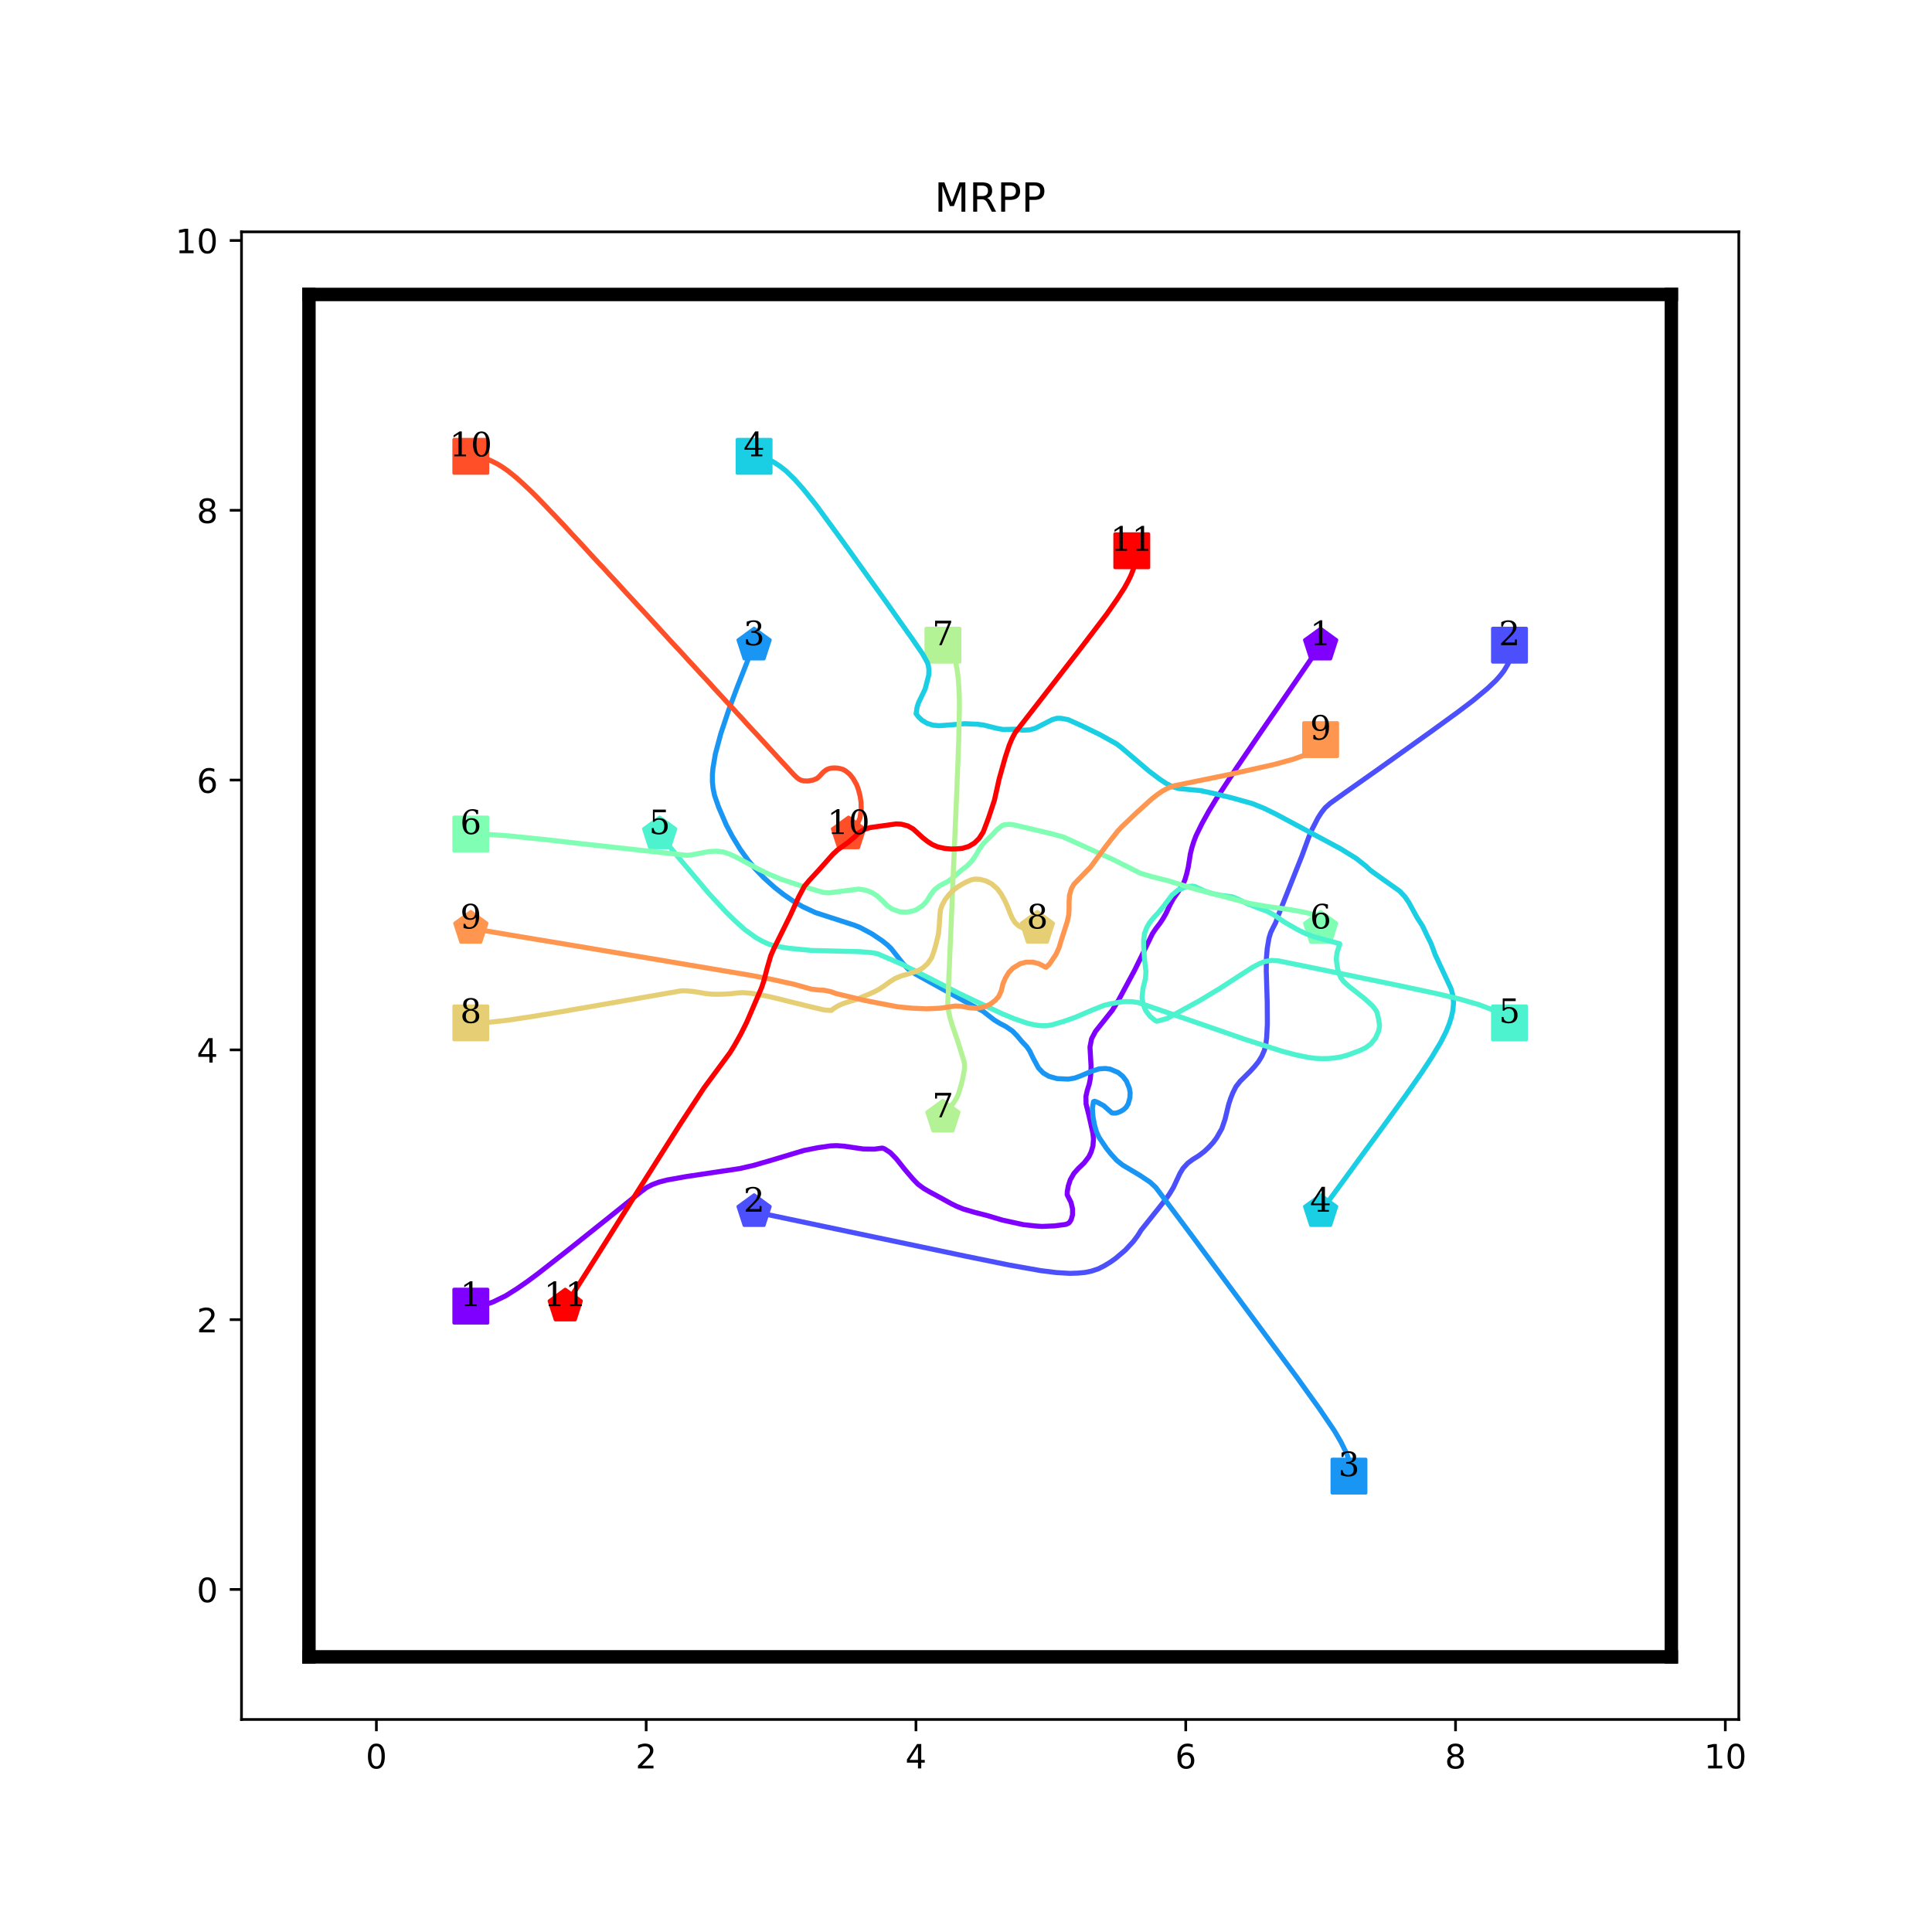 <?xml version="1.0" encoding="utf-8" standalone="no"?>
<!DOCTYPE svg PUBLIC "-//W3C//DTD SVG 1.1//EN"
  "http://www.w3.org/Graphics/SVG/1.1/DTD/svg11.dtd">
<!-- Created with matplotlib (http://matplotlib.org/) -->
<svg height="576pt" version="1.1" viewBox="0 0 576 576" width="576pt" xmlns="http://www.w3.org/2000/svg" xmlns:xlink="http://www.w3.org/1999/xlink">
 <defs>
  <style type="text/css">
*{stroke-linecap:butt;stroke-linejoin:round;}
  </style>
 </defs>
 <g id="figure_1">
  <g id="patch_1">
   <path d="M 0 576 
L 576 576 
L 576 0 
L 0 0 
z
" style="fill:#ffffff;"/>
  </g>
  <g id="axes_1">
   <g id="patch_2">
    <path d="M 72 512.64 
L 518.4 512.64 
L 518.4 69.12 
L 72 69.12 
z
" style="fill:#ffffff;"/>
   </g>
   <g id="matplotlib.axis_1">
    <g id="xtick_1">
     <g id="line2d_1">
      <defs>
       <path d="M 0 0 
L 0 3.5 
" id="m562be02ada" style="stroke:#000000;stroke-width:0.8;"/>
      </defs>
      <g>
       <use style="stroke:#000000;stroke-width:0.8;" x="112.216" xlink:href="#m562be02ada" y="512.64"/>
      </g>
     </g>
     <g id="text_1">
      <!-- 0 -->
      <defs>
       <path d="M 31.781 66.406 
Q 24.172 66.406 20.328 58.906 
Q 16.5 51.422 16.5 36.375 
Q 16.5 21.391 20.328 13.891 
Q 24.172 6.391 31.781 6.391 
Q 39.453 6.391 43.281 13.891 
Q 47.125 21.391 47.125 36.375 
Q 47.125 51.422 43.281 58.906 
Q 39.453 66.406 31.781 66.406 
z
M 31.781 74.219 
Q 44.047 74.219 50.516 64.516 
Q 56.984 54.828 56.984 36.375 
Q 56.984 17.969 50.516 8.266 
Q 44.047 -1.422 31.781 -1.422 
Q 19.531 -1.422 13.062 8.266 
Q 6.594 17.969 6.594 36.375 
Q 6.594 54.828 13.062 64.516 
Q 19.531 74.219 31.781 74.219 
z
" id="DejaVuSans-30"/>
      </defs>
      <g transform="translate(109.035 527.238)scale(0.1 -0.1)">
       <use xlink:href="#DejaVuSans-30"/>
      </g>
     </g>
    </g>
    <g id="xtick_2">
     <g id="line2d_2">
      <g>
       <use style="stroke:#000000;stroke-width:0.8;" x="192.649" xlink:href="#m562be02ada" y="512.64"/>
      </g>
     </g>
     <g id="text_2">
      <!-- 2 -->
      <defs>
       <path d="M 19.188 8.297 
L 53.609 8.297 
L 53.609 0 
L 7.328 0 
L 7.328 8.297 
Q 12.938 14.109 22.625 23.891 
Q 32.328 33.688 34.812 36.531 
Q 39.547 41.844 41.422 45.531 
Q 43.312 49.219 43.312 52.781 
Q 43.312 58.594 39.234 62.25 
Q 35.156 65.922 28.609 65.922 
Q 23.969 65.922 18.812 64.312 
Q 13.672 62.703 7.812 59.422 
L 7.812 69.391 
Q 13.766 71.781 18.938 73 
Q 24.125 74.219 28.422 74.219 
Q 39.75 74.219 46.484 68.547 
Q 53.219 62.891 53.219 53.422 
Q 53.219 48.922 51.531 44.891 
Q 49.859 40.875 45.406 35.406 
Q 44.188 33.984 37.641 27.219 
Q 31.109 20.453 19.188 8.297 
z
" id="DejaVuSans-32"/>
      </defs>
      <g transform="translate(189.467 527.238)scale(0.1 -0.1)">
       <use xlink:href="#DejaVuSans-32"/>
      </g>
     </g>
    </g>
    <g id="xtick_3">
     <g id="line2d_3">
      <g>
       <use style="stroke:#000000;stroke-width:0.8;" x="273.081" xlink:href="#m562be02ada" y="512.64"/>
      </g>
     </g>
     <g id="text_3">
      <!-- 4 -->
      <defs>
       <path d="M 37.797 64.312 
L 12.891 25.391 
L 37.797 25.391 
z
M 35.203 72.906 
L 47.609 72.906 
L 47.609 25.391 
L 58.016 25.391 
L 58.016 17.188 
L 47.609 17.188 
L 47.609 0 
L 37.797 0 
L 37.797 17.188 
L 4.891 17.188 
L 4.891 26.703 
z
" id="DejaVuSans-34"/>
      </defs>
      <g transform="translate(269.9 527.238)scale(0.1 -0.1)">
       <use xlink:href="#DejaVuSans-34"/>
      </g>
     </g>
    </g>
    <g id="xtick_4">
     <g id="line2d_4">
      <g>
       <use style="stroke:#000000;stroke-width:0.8;" x="353.514" xlink:href="#m562be02ada" y="512.64"/>
      </g>
     </g>
     <g id="text_4">
      <!-- 6 -->
      <defs>
       <path d="M 33.016 40.375 
Q 26.375 40.375 22.484 35.828 
Q 18.609 31.297 18.609 23.391 
Q 18.609 15.531 22.484 10.953 
Q 26.375 6.391 33.016 6.391 
Q 39.656 6.391 43.531 10.953 
Q 47.406 15.531 47.406 23.391 
Q 47.406 31.297 43.531 35.828 
Q 39.656 40.375 33.016 40.375 
z
M 52.594 71.297 
L 52.594 62.312 
Q 48.875 64.062 45.094 64.984 
Q 41.312 65.922 37.594 65.922 
Q 27.828 65.922 22.672 59.328 
Q 17.531 52.734 16.797 39.406 
Q 19.672 43.656 24.016 45.922 
Q 28.375 48.188 33.594 48.188 
Q 44.578 48.188 50.953 41.516 
Q 57.328 34.859 57.328 23.391 
Q 57.328 12.156 50.688 5.359 
Q 44.047 -1.422 33.016 -1.422 
Q 20.359 -1.422 13.672 8.266 
Q 6.984 17.969 6.984 36.375 
Q 6.984 53.656 15.188 63.938 
Q 23.391 74.219 37.203 74.219 
Q 40.922 74.219 44.703 73.484 
Q 48.484 72.75 52.594 71.297 
z
" id="DejaVuSans-36"/>
      </defs>
      <g transform="translate(350.332 527.238)scale(0.1 -0.1)">
       <use xlink:href="#DejaVuSans-36"/>
      </g>
     </g>
    </g>
    <g id="xtick_5">
     <g id="line2d_5">
      <g>
       <use style="stroke:#000000;stroke-width:0.8;" x="433.946" xlink:href="#m562be02ada" y="512.64"/>
      </g>
     </g>
     <g id="text_5">
      <!-- 8 -->
      <defs>
       <path d="M 31.781 34.625 
Q 24.75 34.625 20.719 30.859 
Q 16.703 27.094 16.703 20.516 
Q 16.703 13.922 20.719 10.156 
Q 24.75 6.391 31.781 6.391 
Q 38.812 6.391 42.859 10.172 
Q 46.922 13.969 46.922 20.516 
Q 46.922 27.094 42.891 30.859 
Q 38.875 34.625 31.781 34.625 
z
M 21.922 38.812 
Q 15.578 40.375 12.031 44.719 
Q 8.5 49.078 8.5 55.328 
Q 8.5 64.062 14.719 69.141 
Q 20.953 74.219 31.781 74.219 
Q 42.672 74.219 48.875 69.141 
Q 55.078 64.062 55.078 55.328 
Q 55.078 49.078 51.531 44.719 
Q 48 40.375 41.703 38.812 
Q 48.828 37.156 52.797 32.312 
Q 56.781 27.484 56.781 20.516 
Q 56.781 9.906 50.312 4.234 
Q 43.844 -1.422 31.781 -1.422 
Q 19.734 -1.422 13.25 4.234 
Q 6.781 9.906 6.781 20.516 
Q 6.781 27.484 10.781 32.312 
Q 14.797 37.156 21.922 38.812 
z
M 18.312 54.391 
Q 18.312 48.734 21.844 45.562 
Q 25.391 42.391 31.781 42.391 
Q 38.141 42.391 41.719 45.562 
Q 45.312 48.734 45.312 54.391 
Q 45.312 60.062 41.719 63.234 
Q 38.141 66.406 31.781 66.406 
Q 25.391 66.406 21.844 63.234 
Q 18.312 60.062 18.312 54.391 
z
" id="DejaVuSans-38"/>
      </defs>
      <g transform="translate(430.765 527.238)scale(0.1 -0.1)">
       <use xlink:href="#DejaVuSans-38"/>
      </g>
     </g>
    </g>
    <g id="xtick_6">
     <g id="line2d_6">
      <g>
       <use style="stroke:#000000;stroke-width:0.8;" x="514.378" xlink:href="#m562be02ada" y="512.64"/>
      </g>
     </g>
     <g id="text_6">
      <!-- 10 -->
      <defs>
       <path d="M 12.406 8.297 
L 28.516 8.297 
L 28.516 63.922 
L 10.984 60.406 
L 10.984 69.391 
L 28.422 72.906 
L 38.281 72.906 
L 38.281 8.297 
L 54.391 8.297 
L 54.391 0 
L 12.406 0 
z
" id="DejaVuSans-31"/>
      </defs>
      <g transform="translate(508.016 527.238)scale(0.1 -0.1)">
       <use xlink:href="#DejaVuSans-31"/>
       <use x="63.623" xlink:href="#DejaVuSans-30"/>
      </g>
     </g>
    </g>
   </g>
   <g id="matplotlib.axis_2">
    <g id="ytick_1">
     <g id="line2d_7">
      <defs>
       <path d="M 0 0 
L -3.5 0 
" id="m39eb5d2b5a" style="stroke:#000000;stroke-width:0.8;"/>
      </defs>
      <g>
       <use style="stroke:#000000;stroke-width:0.8;" x="72" xlink:href="#m39eb5d2b5a" y="473.864"/>
      </g>
     </g>
     <g id="text_7">
      <!-- 0 -->
      <g transform="translate(58.638 477.663)scale(0.1 -0.1)">
       <use xlink:href="#DejaVuSans-30"/>
      </g>
     </g>
    </g>
    <g id="ytick_2">
     <g id="line2d_8">
      <g>
       <use style="stroke:#000000;stroke-width:0.8;" x="72" xlink:href="#m39eb5d2b5a" y="393.431"/>
      </g>
     </g>
     <g id="text_8">
      <!-- 2 -->
      <g transform="translate(58.638 397.231)scale(0.1 -0.1)">
       <use xlink:href="#DejaVuSans-32"/>
      </g>
     </g>
    </g>
    <g id="ytick_3">
     <g id="line2d_9">
      <g>
       <use style="stroke:#000000;stroke-width:0.8;" x="72" xlink:href="#m39eb5d2b5a" y="312.999"/>
      </g>
     </g>
     <g id="text_9">
      <!-- 4 -->
      <g transform="translate(58.638 316.798)scale(0.1 -0.1)">
       <use xlink:href="#DejaVuSans-34"/>
      </g>
     </g>
    </g>
    <g id="ytick_4">
     <g id="line2d_10">
      <g>
       <use style="stroke:#000000;stroke-width:0.8;" x="72" xlink:href="#m39eb5d2b5a" y="232.566"/>
      </g>
     </g>
     <g id="text_10">
      <!-- 6 -->
      <g transform="translate(58.638 236.366)scale(0.1 -0.1)">
       <use xlink:href="#DejaVuSans-36"/>
      </g>
     </g>
    </g>
    <g id="ytick_5">
     <g id="line2d_11">
      <g>
       <use style="stroke:#000000;stroke-width:0.8;" x="72" xlink:href="#m39eb5d2b5a" y="152.134"/>
      </g>
     </g>
     <g id="text_11">
      <!-- 8 -->
      <g transform="translate(58.638 155.933)scale(0.1 -0.1)">
       <use xlink:href="#DejaVuSans-38"/>
      </g>
     </g>
    </g>
    <g id="ytick_6">
     <g id="line2d_12">
      <g>
       <use style="stroke:#000000;stroke-width:0.8;" x="72" xlink:href="#m39eb5d2b5a" y="71.702"/>
      </g>
     </g>
     <g id="text_12">
      <!-- 10 -->
      <g transform="translate(52.275 75.501)scale(0.1 -0.1)">
       <use xlink:href="#DejaVuSans-31"/>
       <use x="63.623" xlink:href="#DejaVuSans-30"/>
      </g>
     </g>
    </g>
   </g>
   <g id="line2d_13">
    <path clip-path="url(#p8d47fb885b)" d="M 140.368 389.41 
" style="fill:none;stroke:#1f77b4;stroke-linecap:square;stroke-width:1.5;"/>
    <defs>
     <path d="M -5 5 
L 5 5 
L 5 -5 
L -5 -5 
z
" id="m21de9a5af7" style="stroke:#8000ff;stroke-linejoin:miter;"/>
    </defs>
    <g clip-path="url(#p8d47fb885b)">
     <use style="fill:#8000ff;stroke:#8000ff;stroke-linejoin:miter;" x="140.368" xlink:href="#m21de9a5af7" y="389.41"/>
    </g>
   </g>
   <g id="line2d_14">
    <path clip-path="url(#p8d47fb885b)" d="M 393.73 192.35 
" style="fill:none;stroke:#ff7f0e;stroke-linecap:square;stroke-width:1.5;"/>
    <defs>
     <path d="M 0 -5 
L -4.755 -1.545 
L -2.939 4.045 
L 2.939 4.045 
L 4.755 -1.545 
z
" id="m23140a03b6" style="stroke:#8000ff;stroke-linejoin:miter;"/>
    </defs>
    <g clip-path="url(#p8d47fb885b)">
     <use style="fill:#8000ff;stroke:#8000ff;stroke-linejoin:miter;" x="393.73" xlink:href="#m23140a03b6" y="192.35"/>
    </g>
   </g>
   <g id="line2d_15">
    <path clip-path="url(#p8d47fb885b)" d="M 450.032 192.35 
" style="fill:none;stroke:#2ca02c;stroke-linecap:square;stroke-width:1.5;"/>
    <defs>
     <path d="M -5 5 
L 5 5 
L 5 -5 
L -5 -5 
z
" id="m478df242dd" style="stroke:#4c4ffc;stroke-linejoin:miter;"/>
    </defs>
    <g clip-path="url(#p8d47fb885b)">
     <use style="fill:#4c4ffc;stroke:#4c4ffc;stroke-linejoin:miter;" x="450.032" xlink:href="#m478df242dd" y="192.35"/>
    </g>
   </g>
   <g id="line2d_16">
    <path clip-path="url(#p8d47fb885b)" d="M 224.822 361.258 
" style="fill:none;stroke:#d62728;stroke-linecap:square;stroke-width:1.5;"/>
    <defs>
     <path d="M 0 -5 
L -4.755 -1.545 
L -2.939 4.045 
L 2.939 4.045 
L 4.755 -1.545 
z
" id="mf52fa4a773" style="stroke:#4c4ffc;stroke-linejoin:miter;"/>
    </defs>
    <g clip-path="url(#p8d47fb885b)">
     <use style="fill:#4c4ffc;stroke:#4c4ffc;stroke-linejoin:miter;" x="224.822" xlink:href="#mf52fa4a773" y="361.258"/>
    </g>
   </g>
   <g id="line2d_17">
    <path clip-path="url(#p8d47fb885b)" d="M 402.175 440.082 
" style="fill:none;stroke:#9467bd;stroke-linecap:square;stroke-width:1.5;"/>
    <defs>
     <path d="M -5 5 
L 5 5 
L 5 -5 
L -5 -5 
z
" id="mf7a38f863c" style="stroke:#1996f3;stroke-linejoin:miter;"/>
    </defs>
    <g clip-path="url(#p8d47fb885b)">
     <use style="fill:#1996f3;stroke:#1996f3;stroke-linejoin:miter;" x="402.175" xlink:href="#mf7a38f863c" y="440.082"/>
    </g>
   </g>
   <g id="line2d_18">
    <path clip-path="url(#p8d47fb885b)" d="M 224.822 192.35 
" style="fill:none;stroke:#8c564b;stroke-linecap:square;stroke-width:1.5;"/>
    <defs>
     <path d="M 0 -5 
L -4.755 -1.545 
L -2.939 4.045 
L 2.939 4.045 
L 4.755 -1.545 
z
" id="m53b810c152" style="stroke:#1996f3;stroke-linejoin:miter;"/>
    </defs>
    <g clip-path="url(#p8d47fb885b)">
     <use style="fill:#1996f3;stroke:#1996f3;stroke-linejoin:miter;" x="224.822" xlink:href="#m53b810c152" y="192.35"/>
    </g>
   </g>
   <g id="line2d_19">
    <path clip-path="url(#p8d47fb885b)" d="M 224.822 136.048 
" style="fill:none;stroke:#e377c2;stroke-linecap:square;stroke-width:1.5;"/>
    <defs>
     <path d="M -5 5 
L 5 5 
L 5 -5 
L -5 -5 
z
" id="m91b8ab9396" style="stroke:#1acee3;stroke-linejoin:miter;"/>
    </defs>
    <g clip-path="url(#p8d47fb885b)">
     <use style="fill:#1acee3;stroke:#1acee3;stroke-linejoin:miter;" x="224.822" xlink:href="#m91b8ab9396" y="136.048"/>
    </g>
   </g>
   <g id="line2d_20">
    <path clip-path="url(#p8d47fb885b)" d="M 393.73 361.258 
" style="fill:none;stroke:#7f7f7f;stroke-linecap:square;stroke-width:1.5;"/>
    <defs>
     <path d="M 0 -5 
L -4.755 -1.545 
L -2.939 4.045 
L 2.939 4.045 
L 4.755 -1.545 
z
" id="mdc1304d38c" style="stroke:#1acee3;stroke-linejoin:miter;"/>
    </defs>
    <g clip-path="url(#p8d47fb885b)">
     <use style="fill:#1acee3;stroke:#1acee3;stroke-linejoin:miter;" x="393.73" xlink:href="#mdc1304d38c" y="361.258"/>
    </g>
   </g>
   <g id="line2d_21">
    <path clip-path="url(#p8d47fb885b)" d="M 450.032 304.956 
" style="fill:none;stroke:#bcbd22;stroke-linecap:square;stroke-width:1.5;"/>
    <defs>
     <path d="M -5 5 
L 5 5 
L 5 -5 
L -5 -5 
z
" id="m6d320a02c6" style="stroke:#4df3ce;stroke-linejoin:miter;"/>
    </defs>
    <g clip-path="url(#p8d47fb885b)">
     <use style="fill:#4df3ce;stroke:#4df3ce;stroke-linejoin:miter;" x="450.032" xlink:href="#m6d320a02c6" y="304.956"/>
    </g>
   </g>
   <g id="line2d_22">
    <path clip-path="url(#p8d47fb885b)" d="M 196.67 248.653 
" style="fill:none;stroke:#17becf;stroke-linecap:square;stroke-width:1.5;"/>
    <defs>
     <path d="M 0 -5 
L -4.755 -1.545 
L -2.939 4.045 
L 2.939 4.045 
L 4.755 -1.545 
z
" id="md9ac22051c" style="stroke:#4df3ce;stroke-linejoin:miter;"/>
    </defs>
    <g clip-path="url(#p8d47fb885b)">
     <use style="fill:#4df3ce;stroke:#4df3ce;stroke-linejoin:miter;" x="196.67" xlink:href="#md9ac22051c" y="248.653"/>
    </g>
   </g>
   <g id="line2d_23">
    <path clip-path="url(#p8d47fb885b)" d="M 140.368 248.653 
" style="fill:none;stroke:#1f77b4;stroke-linecap:square;stroke-width:1.5;"/>
    <defs>
     <path d="M -5 5 
L 5 5 
L 5 -5 
L -5 -5 
z
" id="m26289ee083" style="stroke:#80ffb4;stroke-linejoin:miter;"/>
    </defs>
    <g clip-path="url(#p8d47fb885b)">
     <use style="fill:#80ffb4;stroke:#80ffb4;stroke-linejoin:miter;" x="140.368" xlink:href="#m26289ee083" y="248.653"/>
    </g>
   </g>
   <g id="line2d_24">
    <path clip-path="url(#p8d47fb885b)" d="M 393.73 276.804 
" style="fill:none;stroke:#ff7f0e;stroke-linecap:square;stroke-width:1.5;"/>
    <defs>
     <path d="M 0 -5 
L -4.755 -1.545 
L -2.939 4.045 
L 2.939 4.045 
L 4.755 -1.545 
z
" id="m0b7585a882" style="stroke:#80ffb4;stroke-linejoin:miter;"/>
    </defs>
    <g clip-path="url(#p8d47fb885b)">
     <use style="fill:#80ffb4;stroke:#80ffb4;stroke-linejoin:miter;" x="393.73" xlink:href="#m0b7585a882" y="276.804"/>
    </g>
   </g>
   <g id="line2d_25">
    <path clip-path="url(#p8d47fb885b)" d="M 281.124 192.35 
" style="fill:none;stroke:#2ca02c;stroke-linecap:square;stroke-width:1.5;"/>
    <defs>
     <path d="M -5 5 
L 5 5 
L 5 -5 
L -5 -5 
z
" id="m4f655a3e41" style="stroke:#b3f396;stroke-linejoin:miter;"/>
    </defs>
    <g clip-path="url(#p8d47fb885b)">
     <use style="fill:#b3f396;stroke:#b3f396;stroke-linejoin:miter;" x="281.124" xlink:href="#m4f655a3e41" y="192.35"/>
    </g>
   </g>
   <g id="line2d_26">
    <path clip-path="url(#p8d47fb885b)" d="M 281.124 333.107 
" style="fill:none;stroke:#d62728;stroke-linecap:square;stroke-width:1.5;"/>
    <defs>
     <path d="M 0 -5 
L -4.755 -1.545 
L -2.939 4.045 
L 2.939 4.045 
L 4.755 -1.545 
z
" id="m2327ac8969" style="stroke:#b3f396;stroke-linejoin:miter;"/>
    </defs>
    <g clip-path="url(#p8d47fb885b)">
     <use style="fill:#b3f396;stroke:#b3f396;stroke-linejoin:miter;" x="281.124" xlink:href="#m2327ac8969" y="333.107"/>
    </g>
   </g>
   <g id="line2d_27">
    <path clip-path="url(#p8d47fb885b)" d="M 140.368 304.956 
" style="fill:none;stroke:#9467bd;stroke-linecap:square;stroke-width:1.5;"/>
    <defs>
     <path d="M -5 5 
L 5 5 
L 5 -5 
L -5 -5 
z
" id="ma79010f3f5" style="stroke:#e6ce74;stroke-linejoin:miter;"/>
    </defs>
    <g clip-path="url(#p8d47fb885b)">
     <use style="fill:#e6ce74;stroke:#e6ce74;stroke-linejoin:miter;" x="140.368" xlink:href="#ma79010f3f5" y="304.956"/>
    </g>
   </g>
   <g id="line2d_28">
    <path clip-path="url(#p8d47fb885b)" d="M 309.276 276.804 
" style="fill:none;stroke:#8c564b;stroke-linecap:square;stroke-width:1.5;"/>
    <defs>
     <path d="M 0 -5 
L -4.755 -1.545 
L -2.939 4.045 
L 2.939 4.045 
L 4.755 -1.545 
z
" id="m581b58c54b" style="stroke:#e6ce74;stroke-linejoin:miter;"/>
    </defs>
    <g clip-path="url(#p8d47fb885b)">
     <use style="fill:#e6ce74;stroke:#e6ce74;stroke-linejoin:miter;" x="309.276" xlink:href="#m581b58c54b" y="276.804"/>
    </g>
   </g>
   <g id="line2d_29">
    <path clip-path="url(#p8d47fb885b)" d="M 393.73 220.502 
" style="fill:none;stroke:#e377c2;stroke-linecap:square;stroke-width:1.5;"/>
    <defs>
     <path d="M -5 5 
L 5 5 
L 5 -5 
L -5 -5 
z
" id="m2df2949a5a" style="stroke:#ff964f;stroke-linejoin:miter;"/>
    </defs>
    <g clip-path="url(#p8d47fb885b)">
     <use style="fill:#ff964f;stroke:#ff964f;stroke-linejoin:miter;" x="393.73" xlink:href="#m2df2949a5a" y="220.502"/>
    </g>
   </g>
   <g id="line2d_30">
    <path clip-path="url(#p8d47fb885b)" d="M 140.368 276.804 
" style="fill:none;stroke:#7f7f7f;stroke-linecap:square;stroke-width:1.5;"/>
    <defs>
     <path d="M 0 -5 
L -4.755 -1.545 
L -2.939 4.045 
L 2.939 4.045 
L 4.755 -1.545 
z
" id="me7713ad0db" style="stroke:#ff964f;stroke-linejoin:miter;"/>
    </defs>
    <g clip-path="url(#p8d47fb885b)">
     <use style="fill:#ff964f;stroke:#ff964f;stroke-linejoin:miter;" x="140.368" xlink:href="#me7713ad0db" y="276.804"/>
    </g>
   </g>
   <g id="line2d_31">
    <path clip-path="url(#p8d47fb885b)" d="M 140.368 136.048 
" style="fill:none;stroke:#bcbd22;stroke-linecap:square;stroke-width:1.5;"/>
    <defs>
     <path d="M -5 5 
L 5 5 
L 5 -5 
L -5 -5 
z
" id="m713f2b8885" style="stroke:#ff4f28;stroke-linejoin:miter;"/>
    </defs>
    <g clip-path="url(#p8d47fb885b)">
     <use style="fill:#ff4f28;stroke:#ff4f28;stroke-linejoin:miter;" x="140.368" xlink:href="#m713f2b8885" y="136.048"/>
    </g>
   </g>
   <g id="line2d_32">
    <path clip-path="url(#p8d47fb885b)" d="M 252.973 248.653 
" style="fill:none;stroke:#17becf;stroke-linecap:square;stroke-width:1.5;"/>
    <defs>
     <path d="M 0 -5 
L -4.755 -1.545 
L -2.939 4.045 
L 2.939 4.045 
L 4.755 -1.545 
z
" id="m10d244f1ad" style="stroke:#ff4f28;stroke-linejoin:miter;"/>
    </defs>
    <g clip-path="url(#p8d47fb885b)">
     <use style="fill:#ff4f28;stroke:#ff4f28;stroke-linejoin:miter;" x="252.973" xlink:href="#m10d244f1ad" y="248.653"/>
    </g>
   </g>
   <g id="line2d_33">
    <path clip-path="url(#p8d47fb885b)" d="M 337.427 164.199 
" style="fill:none;stroke:#1f77b4;stroke-linecap:square;stroke-width:1.5;"/>
    <defs>
     <path d="M -5 5 
L 5 5 
L 5 -5 
L -5 -5 
z
" id="m8df177c449" style="stroke:#ff0000;stroke-linejoin:miter;"/>
    </defs>
    <g clip-path="url(#p8d47fb885b)">
     <use style="fill:#ff0000;stroke:#ff0000;stroke-linejoin:miter;" x="337.427" xlink:href="#m8df177c449" y="164.199"/>
    </g>
   </g>
   <g id="line2d_34">
    <path clip-path="url(#p8d47fb885b)" d="M 168.519 389.41 
" style="fill:none;stroke:#ff7f0e;stroke-linecap:square;stroke-width:1.5;"/>
    <defs>
     <path d="M 0 -5 
L -4.755 -1.545 
L -2.939 4.045 
L 2.939 4.045 
L 4.755 -1.545 
z
" id="mcf2817d251" style="stroke:#ff0000;stroke-linejoin:miter;"/>
    </defs>
    <g clip-path="url(#p8d47fb885b)">
     <use style="fill:#ff0000;stroke:#ff0000;stroke-linejoin:miter;" x="168.519" xlink:href="#mcf2817d251" y="389.41"/>
    </g>
   </g>
   <g id="line2d_35"/>
   <g id="line2d_36">
    <path clip-path="url(#p8d47fb885b)" d="M 92.108 493.972 
L 92.108 87.788 
" style="fill:none;stroke:#000000;stroke-linecap:square;stroke-width:4;"/>
   </g>
   <g id="line2d_37">
    <path clip-path="url(#p8d47fb885b)" d="M 92.108 87.788 
L 498.292 87.788 
" style="fill:none;stroke:#000000;stroke-linecap:square;stroke-width:4;"/>
   </g>
   <g id="line2d_38">
    <path clip-path="url(#p8d47fb885b)" d="M 498.292 87.788 
L 498.292 493.972 
" style="fill:none;stroke:#000000;stroke-linecap:square;stroke-width:4;"/>
   </g>
   <g id="line2d_39">
    <path clip-path="url(#p8d47fb885b)" d="M 498.292 493.972 
L 92.108 493.972 
" style="fill:none;stroke:#000000;stroke-linecap:square;stroke-width:4;"/>
   </g>
   <g id="line2d_40">
    <path clip-path="url(#p8d47fb885b)" d="M 140.368 389.41 
L 141.293 389.41 
L 143.223 389.249 
L 145.274 388.766 
L 147.003 388.163 
L 150.784 386.313 
L 154.162 384.182 
L 157.017 382.211 
L 160.234 379.838 
L 169.122 372.881 
L 181.469 363.028 
L 191.08 355.306 
L 192.769 354.06 
L 194.458 353.175 
L 196.509 352.411 
L 198.842 351.808 
L 204.673 350.762 
L 220.559 348.389 
L 224.741 347.424 
L 229.889 345.936 
L 239.661 343 
L 243.884 342.156 
L 247.544 341.633 
L 249.434 341.552 
L 251.606 341.713 
L 257.437 342.558 
L 260.694 342.598 
L 263.067 342.276 
L 263.711 342.518 
L 265.44 343.644 
L 267.21 345.453 
L 269.864 348.791 
L 272.277 351.606 
L 273.684 353.054 
L 275.373 354.301 
L 276.942 355.226 
L 280.521 357.156 
L 283.578 358.845 
L 285.226 359.65 
L 287.197 360.454 
L 290.495 361.419 
L 294.275 362.384 
L 298.86 363.752 
L 305.133 365.119 
L 308.833 365.521 
L 310.683 365.642 
L 314.383 365.481 
L 317.761 365.039 
L 318.606 364.677 
L 318.968 364.275 
L 319.37 363.591 
L 319.772 362.143 
L 319.772 360.414 
L 319.29 358.443 
L 318.163 356.191 
L 318.204 355.186 
L 318.485 353.617 
L 319.088 351.727 
L 320.174 349.837 
L 321.461 348.389 
L 323.19 346.74 
L 324.638 344.85 
L 325.322 343.402 
L 325.845 341.673 
L 326.006 339.622 
L 325.845 337.893 
L 324.678 332.665 
L 323.794 329.126 
L 323.754 326.874 
L 324.156 325.064 
L 324.719 323.294 
L 325.04 321.726 
L 325.242 319.916 
L 325.282 317.785 
L 324.96 312.154 
L 325.443 309.701 
L 326.609 307.489 
L 331.636 301.175 
L 333.446 298.24 
L 338.272 289.271 
L 341.811 282.032 
L 343.58 278.373 
L 344.666 276.764 
L 345.792 275.316 
L 346.677 273.989 
L 347.602 272.381 
L 348.929 269.565 
L 349.854 267.876 
L 352.589 263.935 
L 353.272 262.286 
L 353.795 260.517 
L 354.278 258.426 
L 354.881 254.645 
L 355.323 252.795 
L 355.886 250.986 
L 356.57 249.176 
L 358.339 245.556 
L 360.431 241.776 
L 362.522 238.317 
L 368.675 228.907 
L 375.15 219.376 
L 391.397 195.728 
L 391.397 195.728 
" style="fill:none;stroke:#8000ff;stroke-linecap:square;stroke-width:1.5;"/>
   </g>
   <g id="line2d_41">
    <path clip-path="url(#p8d47fb885b)" d="M 450.032 192.35 
L 450.274 192.431 
L 450.595 193.315 
L 450.676 194.24 
L 450.435 195.769 
L 449.63 197.9 
L 448.384 199.991 
L 447.258 201.439 
L 446.011 202.847 
L 443.477 205.26 
L 439.134 208.879 
L 434.63 212.298 
L 426.828 217.968 
L 410.902 229.349 
L 401.25 236.146 
L 396.585 239.484 
L 395.057 240.851 
L 393.931 242.299 
L 392.925 243.867 
L 391.116 247.366 
L 390.271 249.377 
L 388.18 255.088 
L 381.343 272.3 
L 380.338 275.035 
L 379.413 276.845 
L 378.85 278.011 
L 378.327 279.7 
L 377.804 282.797 
L 377.563 285.732 
L 377.523 289.472 
L 377.804 298.803 
L 377.844 305.277 
L 377.643 309.299 
L 377.362 311.591 
L 376.96 313.12 
L 376.195 314.889 
L 375.19 316.538 
L 373.984 318.026 
L 372.697 319.434 
L 369.761 322.329 
L 368.474 323.978 
L 367.549 325.828 
L 366.865 327.557 
L 366.302 329.286 
L 365.216 333.75 
L 364.291 336.445 
L 362.723 339.22 
L 361.718 340.587 
L 360.431 341.995 
L 359.063 343.282 
L 357.495 344.488 
L 355.565 345.695 
L 354.117 346.781 
L 352.709 348.309 
L 351.784 349.837 
L 349.854 353.979 
L 348.728 355.869 
L 347.642 357.438 
L 340.202 366.768 
L 339.197 368.377 
L 337.91 370.106 
L 335.497 372.72 
L 332.601 375.173 
L 331.073 376.259 
L 329.223 377.385 
L 327.494 378.27 
L 325.443 378.954 
L 323.552 379.356 
L 321.381 379.557 
L 318.928 379.637 
L 314.906 379.396 
L 310.362 378.833 
L 300.83 377.144 
L 287.961 374.53 
L 274.569 371.715 
L 266.687 370.066 
L 228.401 362.022 
L 228.401 362.022 
" style="fill:none;stroke:#4c4ffc;stroke-linecap:square;stroke-width:1.5;"/>
   </g>
   <g id="line2d_42">
    <path clip-path="url(#p8d47fb885b)" d="M 402.175 440.082 
L 401.974 440.122 
L 401.934 440.203 
L 402.376 439.358 
L 402.577 438.353 
L 402.497 436.986 
L 402.054 435.015 
L 401.451 433.286 
L 399.722 429.787 
L 397.832 426.57 
L 393.328 419.934 
L 386.451 410.362 
L 379.734 401.314 
L 355.002 367.934 
L 344.586 354.019 
L 342.856 352.411 
L 339.76 350.36 
L 334.692 347.344 
L 332.963 345.976 
L 331.314 344.166 
L 329.947 342.477 
L 327.654 339.099 
L 326.85 337.29 
L 326.287 335.279 
L 325.845 332.826 
L 325.684 330.372 
L 326.006 328.442 
L 326.327 328.321 
L 327.132 328.603 
L 329.062 329.648 
L 331.475 331.78 
L 331.917 331.86 
L 332.601 331.86 
L 333.245 331.699 
L 334.049 331.378 
L 334.934 330.855 
L 335.698 330.171 
L 336.341 329.126 
L 336.864 327.276 
L 336.944 325.828 
L 336.703 324.42 
L 335.818 322.289 
L 334.733 320.881 
L 333.365 319.755 
L 330.992 318.75 
L 329.504 318.549 
L 327.695 318.669 
L 325.402 319.393 
L 322.185 320.761 
L 320.416 321.404 
L 318.485 321.726 
L 315.107 321.565 
L 312.694 320.881 
L 311.005 319.876 
L 309.597 318.388 
L 307.989 315.412 
L 306.983 313.321 
L 306.099 312.034 
L 304.611 310.465 
L 303.203 308.776 
L 301.876 307.409 
L 299.946 306.082 
L 298.096 305.117 
L 296.447 304.111 
L 293.028 301.457 
L 289.53 299.607 
L 271.714 289.714 
L 270.427 288.588 
L 269.14 287.18 
L 265.681 282.797 
L 264.515 281.67 
L 262.947 280.424 
L 259.89 278.373 
L 256.351 276.483 
L 254.622 275.799 
L 243.16 272.099 
L 239.34 270.33 
L 236.605 268.721 
L 233.709 266.75 
L 230.934 264.579 
L 227.757 261.723 
L 225.304 259.19 
L 223.052 256.495 
L 220.679 253.197 
L 218.307 249.296 
L 216.537 245.958 
L 214.205 240.529 
L 213.038 237.151 
L 212.596 235.02 
L 212.395 233.089 
L 212.395 230.918 
L 212.556 229.027 
L 213.28 224.765 
L 214.888 218.772 
L 217.261 211.654 
L 219.795 204.858 
L 223.133 196.372 
L 223.133 196.372 
" style="fill:none;stroke:#1996f3;stroke-linecap:square;stroke-width:1.5;"/>
   </g>
   <g id="line2d_43">
    <path clip-path="url(#p8d47fb885b)" d="M 224.822 136.048 
L 225.224 136.048 
L 226.39 136.168 
L 227.597 136.45 
L 229.366 137.093 
L 230.733 137.817 
L 232.583 139.024 
L 234.272 140.351 
L 236.806 142.804 
L 239.501 145.82 
L 243.361 150.646 
L 251.284 161.464 
L 264.716 180.205 
L 268.255 185.232 
L 271.834 190.259 
L 275.011 194.884 
L 276.459 197.458 
L 276.741 198.302 
L 276.942 199.549 
L 276.902 201.238 
L 275.816 205.421 
L 273.805 209.603 
L 273.403 210.93 
L 273.121 212.82 
L 273.121 212.74 
L 273.765 213.665 
L 274.851 214.71 
L 276.379 215.635 
L 278.108 216.198 
L 280.079 216.359 
L 283.779 216.078 
L 287.559 215.756 
L 291.339 215.917 
L 293.229 216.158 
L 297.09 217.123 
L 299.061 217.485 
L 302.72 217.405 
L 304.892 217.686 
L 306.943 217.606 
L 308.672 217.123 
L 313.699 214.55 
L 315.107 214.147 
L 316.314 214.147 
L 318.445 214.55 
L 322.386 216.319 
L 327.936 219.014 
L 332.842 221.748 
L 334.371 222.915 
L 342.534 229.872 
L 345.671 232.245 
L 347.682 233.572 
L 349.492 234.537 
L 351.462 235.1 
L 357.897 235.703 
L 361.838 236.548 
L 367.589 237.955 
L 373.34 239.564 
L 376.839 240.972 
L 380.458 242.741 
L 399.601 252.996 
L 404.347 255.932 
L 407.202 258.184 
L 408.57 259.471 
L 411.827 261.804 
L 417.337 265.705 
L 418.865 267.354 
L 419.991 269.002 
L 422.525 273.627 
L 424.093 276.04 
L 425.661 279.338 
L 426.546 281.067 
L 427.35 283.158 
L 427.873 284.606 
L 430.206 289.633 
L 432.579 294.701 
L 432.941 295.907 
L 433.222 297.355 
L 433.343 299.124 
L 433.142 301.296 
L 432.739 303.146 
L 432.096 305.197 
L 431.171 307.489 
L 429.482 310.827 
L 426.828 315.251 
L 423.731 319.956 
L 419.106 326.552 
L 412.993 334.997 
L 406.317 344.086 
L 401.733 350.36 
L 395.861 358.363 
L 395.861 358.363 
" style="fill:none;stroke:#1acee3;stroke-linecap:square;stroke-width:1.5;"/>
   </g>
   <g id="line2d_44">
    <path clip-path="url(#p8d47fb885b)" d="M 450.032 304.956 
L 449.831 305.036 
L 449.711 305.197 
L 449.67 305.318 
L 449.63 305.036 
L 449.349 304.232 
L 448.746 303.427 
L 447.74 302.583 
L 444.563 300.894 
L 440.823 299.486 
L 434.951 297.797 
L 428.678 296.309 
L 416.613 293.735 
L 396.143 289.513 
L 386.692 287.582 
L 381.102 286.456 
L 379.131 286.336 
L 377.08 286.657 
L 375.391 287.341 
L 373.501 288.346 
L 368.796 291.363 
L 363.849 294.58 
L 357.656 298.32 
L 347.964 303.629 
L 345.712 304.272 
L 344.867 304.473 
L 344.425 304.272 
L 342.856 302.985 
L 341.529 301.216 
L 340.805 299.366 
L 340.483 297.475 
L 340.765 294.701 
L 341.489 291.765 
L 341.65 289.674 
L 341.248 286.255 
L 340.966 282.234 
L 340.966 280.424 
L 341.207 278.333 
L 341.891 276.523 
L 342.736 275.075 
L 343.982 273.547 
L 345.229 272.22 
L 346.757 270.37 
L 349.452 266.831 
L 351.181 265.383 
L 353.755 264.337 
L 355.484 264.176 
L 356.248 264.297 
L 357.696 264.981 
L 359.184 265.664 
L 361.396 266.388 
L 364.131 266.951 
L 367.348 267.354 
L 368.796 267.917 
L 372.214 269.565 
L 376.155 271.094 
L 377.965 271.777 
L 379.895 272.823 
L 382.952 274.914 
L 386.652 277.046 
L 389.226 278.333 
L 391.638 279.217 
L 395.338 280.263 
L 399.4 281.349 
L 399.44 281.51 
L 399.038 282.676 
L 398.596 284.043 
L 398.395 286.054 
L 398.676 288.186 
L 398.998 289.714 
L 399.682 291.363 
L 400.566 292.609 
L 402.014 293.936 
L 406.679 297.596 
L 409.213 299.888 
L 410.098 301.055 
L 410.46 301.618 
L 410.982 303.669 
L 411.264 305.559 
L 411.224 306.243 
L 411.023 307.369 
L 410.098 309.46 
L 408.73 311.189 
L 407.162 312.355 
L 405.433 313.2 
L 401.853 314.527 
L 400.003 315.05 
L 398.154 315.372 
L 396.263 315.573 
L 394.092 315.613 
L 392.202 315.533 
L 390.03 315.251 
L 386.33 314.487 
L 382.188 313.401 
L 371.168 309.862 
L 353.433 303.709 
L 339.277 298.883 
L 337.548 298.642 
L 335.738 298.602 
L 334.129 298.722 
L 331.033 299.285 
L 329.183 299.728 
L 325.724 301.095 
L 320.657 303.267 
L 317.158 304.513 
L 313.579 305.559 
L 312.091 305.8 
L 310.362 305.8 
L 308.471 305.559 
L 306.34 305.076 
L 302.479 303.749 
L 299.021 302.342 
L 286.393 296.39 
L 277.786 291.966 
L 268.698 287.381 
L 261.579 284.325 
L 259.77 284.003 
L 256.351 283.722 
L 241.833 283.36 
L 234.916 282.676 
L 230.894 281.992 
L 229.044 281.429 
L 227.315 280.625 
L 225.425 279.579 
L 222.127 277.206 
L 219.111 274.512 
L 216.416 271.858 
L 211.309 266.348 
L 202.662 256.093 
L 198.922 251.508 
L 198.922 251.508 
" style="fill:none;stroke:#4df3ce;stroke-linecap:square;stroke-width:1.5;"/>
   </g>
   <g id="line2d_45">
    <path clip-path="url(#p8d47fb885b)" d="M 140.368 248.653 
L 144.63 248.733 
L 150.542 249.095 
L 162.527 250.302 
L 172.661 251.468 
L 204.834 255.007 
L 206.081 254.886 
L 211.349 253.881 
L 213.682 253.76 
L 215.652 254.002 
L 217.462 254.605 
L 219.473 255.53 
L 226.189 259.149 
L 229.567 260.758 
L 232.744 262.085 
L 238.334 263.935 
L 245.453 266.067 
L 247.262 266.187 
L 256.029 265.061 
L 258.241 265.423 
L 260.051 266.147 
L 261.459 267.072 
L 263.067 268.52 
L 264.515 270.008 
L 265.963 271.013 
L 268.336 271.858 
L 270.387 271.938 
L 271.955 271.657 
L 273.202 271.214 
L 275.092 269.968 
L 276.298 268.64 
L 277.384 266.871 
L 278.55 265.302 
L 280.079 264.096 
L 282.612 262.769 
L 283.819 261.884 
L 286.634 259.431 
L 288.283 258.184 
L 289.731 256.696 
L 290.937 255.007 
L 292.023 253.077 
L 293.189 251.468 
L 296.004 248.693 
L 297.05 247.527 
L 298.739 246.16 
L 299.342 245.918 
L 300.991 245.757 
L 302.238 245.918 
L 305.375 246.642 
L 313.217 248.492 
L 317.037 249.538 
L 319.611 250.704 
L 326.166 253.68 
L 331.837 256.254 
L 340.041 260.356 
L 343.258 261.321 
L 348.205 262.568 
L 356.329 265.061 
L 372.656 269.364 
L 378.327 270.33 
L 383.314 271.013 
L 386.41 271.496 
L 389.789 272.179 
L 392.322 272.863 
L 392.322 272.863 
" style="fill:none;stroke:#80ffb4;stroke-linecap:square;stroke-width:1.5;"/>
   </g>
   <g id="line2d_46">
    <path clip-path="url(#p8d47fb885b)" d="M 281.124 192.35 
L 281.285 192.35 
L 281.768 192.511 
L 282.331 192.793 
L 283.014 193.356 
L 283.618 194.12 
L 284.301 195.527 
L 284.945 197.578 
L 285.347 199.67 
L 285.629 201.801 
L 285.789 203.691 
L 285.91 205.541 
L 285.99 207.431 
L 286.031 209.603 
L 286.031 211.453 
L 285.99 213.343 
L 285.95 215.233 
L 285.91 217.083 
L 285.87 218.973 
L 285.83 220.864 
L 285.749 222.714 
L 285.669 224.885 
L 285.629 226.494 
L 285.548 228.344 
L 285.468 230.515 
L 285.387 232.124 
L 285.347 233.733 
L 285.267 235.583 
L 285.186 237.473 
L 285.106 239.363 
L 285.025 241.494 
L 284.945 243.103 
L 284.864 244.953 
L 284.784 246.562 
L 284.704 248.733 
L 284.623 250.583 
L 284.543 252.755 
L 284.462 254.605 
L 284.382 256.495 
L 284.261 258.908 
L 284.181 261.04 
L 284.1 262.93 
L 284.02 264.78 
L 283.939 266.67 
L 283.859 268.801 
L 283.779 270.933 
L 283.658 273.346 
L 283.578 275.517 
L 283.497 277.126 
L 283.417 279.258 
L 283.336 281.148 
L 283.256 282.756 
L 283.175 284.606 
L 283.095 286.496 
L 283.014 288.628 
L 282.894 291.041 
L 282.813 293.454 
L 282.733 295.585 
L 282.612 297.757 
L 282.572 299.124 
L 282.612 300.09 
L 282.894 301.939 
L 283.256 303.468 
L 283.859 305.519 
L 284.462 307.288 
L 285.066 309.058 
L 285.669 310.827 
L 286.151 312.396 
L 286.714 314.165 
L 287.157 315.653 
L 287.398 316.377 
L 287.478 316.86 
L 287.559 317.423 
L 287.599 317.986 
L 287.519 318.83 
L 287.237 320.399 
L 286.996 321.686 
L 286.634 323.133 
L 286.111 324.943 
L 285.709 326.23 
L 285.307 327.155 
L 284.704 328.201 
L 284.141 329.005 
L 283.497 329.809 
" style="fill:none;stroke:#b3f396;stroke-linecap:square;stroke-width:1.5;"/>
   </g>
   <g id="line2d_47">
    <path clip-path="url(#p8d47fb885b)" d="M 140.368 304.956 
L 141.132 304.956 
L 142.982 304.915 
L 144.832 304.835 
L 146.44 304.714 
L 148.29 304.513 
L 150.422 304.272 
L 151.99 304.071 
L 153.88 303.789 
L 155.971 303.468 
L 157.58 303.226 
L 159.43 302.945 
L 161.521 302.583 
L 163.411 302.301 
L 164.98 302.02 
L 166.589 301.738 
L 168.398 301.457 
L 170.811 301.014 
L 172.902 300.653 
L 175.034 300.291 
L 177.125 299.929 
L 178.975 299.607 
L 180.825 299.285 
L 182.675 298.963 
L 184.525 298.642 
L 186.093 298.36 
L 188.225 297.998 
L 190.075 297.677 
L 191.643 297.395 
L 193.252 297.114 
L 195.343 296.752 
L 197.193 296.43 
L 199.043 296.108 
L 201.174 295.746 
L 202.703 295.465 
L 203.628 295.384 
L 204.754 295.424 
L 206.563 295.585 
L 208.413 295.867 
L 210.183 296.189 
L 212.033 296.39 
L 213.883 296.43 
L 215.733 296.39 
L 217.864 296.269 
L 219.553 296.068 
L 220.639 295.987 
L 221.604 295.947 
L 222.73 296.028 
L 223.977 296.148 
L 225.706 296.43 
L 227.556 296.752 
L 229.406 297.154 
L 231.498 297.636 
L 233.307 298.079 
L 234.876 298.481 
L 236.967 299.004 
L 238.535 299.366 
L 240.064 299.768 
L 241.914 300.21 
L 243.965 300.693 
L 245.332 301.014 
L 246.016 301.135 
L 246.739 301.175 
L 247.222 301.216 
L 247.222 301.216 
L 247.624 301.216 
L 247.946 301.175 
L 247.866 301.216 
L 247.825 301.216 
L 247.785 301.256 
L 247.866 301.175 
L 248.71 300.572 
L 249.635 300.009 
L 250.681 299.486 
L 251.807 299.044 
L 253.094 298.642 
L 253.938 298.4 
L 254.541 298.24 
L 255.265 297.998 
L 256.029 297.677 
L 257.196 297.154 
L 259.206 296.349 
L 260.855 295.585 
L 262.263 294.821 
L 263.55 293.977 
L 265.36 292.65 
L 266.928 291.684 
L 268.698 290.96 
L 270.507 290.438 
L 272.277 289.875 
L 273.845 289.312 
L 275.213 288.507 
L 276.54 287.301 
L 277.706 285.612 
L 278.349 283.923 
L 278.872 282.193 
L 279.274 280.585 
L 279.596 279.258 
L 279.797 278.413 
L 279.878 277.488 
L 279.998 276.362 
L 280.079 275.035 
L 280.159 273.788 
L 280.24 272.742 
L 280.36 271.415 
L 280.803 270.048 
L 281.768 268.198 
L 282.974 266.67 
L 284.181 265.463 
L 285.387 264.498 
L 286.634 263.734 
L 288.042 262.97 
L 289.53 262.326 
L 290.615 262.085 
L 292.184 262.166 
L 293.994 262.648 
L 295.683 263.533 
L 297.331 264.981 
L 298.498 266.549 
L 299.664 268.681 
L 300.428 270.41 
L 301.112 272.179 
L 301.836 273.828 
L 302.6 275.035 
L 303.645 276 
L 305.656 277.086 
" style="fill:none;stroke:#e6ce74;stroke-linecap:square;stroke-width:1.5;"/>
   </g>
   <g id="line2d_48">
    <path clip-path="url(#p8d47fb885b)" d="M 393.73 220.502 
L 393.931 220.582 
L 394.092 220.864 
L 394.011 221.346 
L 393.77 221.99 
L 393.247 222.754 
L 392.322 223.518 
L 390.512 224.483 
L 389.024 225.126 
L 385.485 226.373 
L 379.775 227.942 
L 366.423 230.918 
L 350.095 234.256 
L 348.406 234.859 
L 346.596 235.824 
L 345.068 236.87 
L 343.419 238.157 
L 338.835 242.299 
L 334.371 246.562 
L 333.245 247.768 
L 329.786 252.192 
L 325.161 258.466 
L 320.174 263.613 
L 319.41 264.981 
L 318.847 266.911 
L 318.726 269.002 
L 318.726 271.214 
L 318.606 272.863 
L 318.204 274.713 
L 316.233 280.866 
L 315.75 282.515 
L 314.826 284.526 
L 312.976 287.301 
L 311.89 288.387 
L 311.568 288.306 
L 311.568 288.306 
L 311.126 288.025 
L 309.678 287.301 
L 307.949 286.858 
L 305.898 286.858 
L 304.168 287.301 
L 301.997 288.628 
L 300.75 289.915 
L 299.704 291.684 
L 299.021 293.293 
L 298.498 295.465 
L 297.734 297.114 
L 296.728 298.24 
L 295.2 299.406 
L 293.39 300.21 
L 291.219 300.612 
L 288.725 300.411 
L 286.634 300.009 
L 284.824 299.929 
L 280.36 300.572 
L 276.298 300.773 
L 271.955 300.572 
L 267.692 300.17 
L 262.424 299.165 
L 257.718 298.24 
L 249.313 296.229 
L 247.624 295.626 
L 245.654 295.223 
L 244.005 295.143 
L 241.914 294.902 
L 236.766 293.454 
L 229.446 291.845 
L 223.937 290.8 
L 166.307 281.107 
L 159.671 280.022 
L 144.349 277.448 
L 144.349 277.448 
" style="fill:none;stroke:#ff964f;stroke-linecap:square;stroke-width:1.5;"/>
   </g>
   <g id="line2d_49">
    <path clip-path="url(#p8d47fb885b)" d="M 140.368 136.048 
L 141.011 136.048 
L 142.74 136.208 
L 144.791 136.731 
L 146.4 137.375 
L 148.33 138.34 
L 149.698 139.184 
L 151.266 140.27 
L 152.754 141.437 
L 154.202 142.643 
L 155.811 144.091 
L 157.178 145.378 
L 158.746 146.866 
L 160.074 148.193 
L 161.562 149.721 
L 162.688 150.887 
L 163.974 152.255 
L 165.462 153.783 
L 166.749 155.15 
L 168.237 156.719 
L 169.484 158.086 
L 170.771 159.494 
L 172.259 161.062 
L 173.707 162.63 
L 174.954 163.998 
L 176.24 165.405 
L 177.688 166.974 
L 178.774 168.14 
L 179.9 169.306 
L 181.348 170.915 
L 182.434 172.081 
L 183.721 173.449 
L 185.329 175.218 
L 186.415 176.425 
L 187.501 177.591 
L 189.15 179.36 
L 190.236 180.567 
L 191.523 181.934 
L 192.97 183.503 
L 194.257 184.91 
L 195.705 186.479 
L 196.952 187.846 
L 198.4 189.414 
L 200.048 191.224 
L 201.134 192.39 
L 202.421 193.758 
L 203.869 195.326 
L 205.317 196.935 
L 206.604 198.302 
L 207.85 199.67 
L 209.137 201.077 
L 210.424 202.445 
L 211.51 203.611 
L 212.757 205.018 
L 214.205 206.587 
L 215.29 207.753 
L 216.577 209.161 
L 217.864 210.528 
L 218.95 211.694 
L 220.036 212.901 
L 221.323 214.268 
L 222.57 215.676 
L 224.017 217.244 
L 225.304 218.611 
L 226.752 220.18 
L 228.039 221.587 
L 229.286 222.955 
L 230.371 224.121 
L 231.658 225.529 
L 233.106 227.097 
L 234.192 228.263 
L 235.479 229.671 
L 236.565 230.837 
L 237.088 231.36 
L 237.691 231.923 
L 238.254 232.325 
L 238.817 232.607 
L 239.621 232.808 
L 240.868 232.848 
L 242.436 232.566 
L 243.482 232.124 
L 243.683 232.003 
L 243.884 231.802 
L 244.326 231.4 
L 244.809 230.877 
L 245.251 230.395 
L 245.654 230.033 
L 246.016 229.751 
L 246.418 229.47 
L 246.9 229.269 
L 247.504 229.068 
L 248.067 228.987 
L 248.79 228.947 
L 249.555 228.987 
L 250.278 229.108 
L 251.324 229.389 
L 252.169 229.872 
L 253.335 230.837 
L 254.34 232.084 
L 255.386 233.934 
L 255.949 235.462 
L 256.432 237.352 
L 256.713 239.242 
L 256.753 241.414 
L 256.391 243.867 
L 255.627 245.637 
" style="fill:none;stroke:#ff4f28;stroke-linecap:square;stroke-width:1.5;"/>
   </g>
   <g id="line2d_50">
    <path clip-path="url(#p8d47fb885b)" d="M 337.427 164.199 
L 337.668 164.279 
L 337.95 164.601 
L 338.272 165.365 
L 338.513 166.451 
L 338.392 167.979 
L 337.869 169.749 
L 337.186 171.518 
L 336.381 173.167 
L 335.215 175.299 
L 333.164 178.476 
L 329.947 183.101 
L 321.984 193.557 
L 302.64 218.451 
L 301.675 220.301 
L 300.87 222.231 
L 299.704 225.77 
L 297.894 232.205 
L 296.487 238.518 
L 294.717 243.867 
L 293.149 248.01 
L 291.902 249.98 
L 290.495 251.347 
L 288.806 252.353 
L 286.915 252.916 
L 285.226 253.077 
L 283.578 253.117 
L 281.728 252.956 
L 279.556 252.474 
L 278.028 251.83 
L 276.58 250.905 
L 275.092 249.739 
L 272.237 247.125 
L 270.668 246.24 
L 268.698 245.717 
L 267.169 245.637 
L 259.408 246.723 
L 257.718 247.286 
L 255.989 248.371 
L 254.662 249.618 
L 252.933 251.066 
L 249.715 253.398 
L 248.348 254.645 
L 244.125 259.391 
L 241.23 262.528 
L 239.822 264.217 
L 238.093 267.474 
L 235.64 272.863 
L 230.653 282.957 
L 229.808 284.888 
L 228.763 288.467 
L 227.677 292.609 
L 227.074 294.419 
L 222.61 304.795 
L 220.8 308.414 
L 218.829 311.913 
L 217.663 313.803 
L 209.861 324.38 
L 202.662 335.359 
L 193.775 349.395 
L 189.311 356.432 
L 178.895 373.002 
L 171.294 384.986 
L 170.168 386.836 
L 170.168 386.836 
" style="fill:none;stroke:#ff0000;stroke-linecap:square;stroke-width:1.5;"/>
   </g>
   <g id="patch_3">
    <path d="M 72 512.64 
L 72 69.12 
" style="fill:none;stroke:#000000;stroke-linecap:square;stroke-linejoin:miter;stroke-width:0.8;"/>
   </g>
   <g id="patch_4">
    <path d="M 518.4 512.64 
L 518.4 69.12 
" style="fill:none;stroke:#000000;stroke-linecap:square;stroke-linejoin:miter;stroke-width:0.8;"/>
   </g>
   <g id="patch_5">
    <path d="M 72 512.64 
L 518.4 512.64 
" style="fill:none;stroke:#000000;stroke-linecap:square;stroke-linejoin:miter;stroke-width:0.8;"/>
   </g>
   <g id="patch_6">
    <path d="M 72 69.12 
L 518.4 69.12 
" style="fill:none;stroke:#000000;stroke-linecap:square;stroke-linejoin:miter;stroke-width:0.8;"/>
   </g>
   <g id="text_13">
    <!-- 1 -->
    <defs>
     <path d="M 14.203 0 
L 14.203 5.172 
L 26.906 5.172 
L 26.906 65.828 
L 12.203 56.297 
L 12.203 62.703 
L 29.984 74.219 
L 36.719 74.219 
L 36.719 5.172 
L 49.422 5.172 
L 49.422 0 
z
" id="DejaVuSerif-31"/>
    </defs>
    <g transform="translate(137.186 389.41)scale(0.1 -0.1)">
     <use xlink:href="#DejaVuSerif-31"/>
    </g>
   </g>
   <g id="text_14">
    <!-- 1 -->
    <g transform="translate(390.548 192.35)scale(0.1 -0.1)">
     <use xlink:href="#DejaVuSerif-31"/>
    </g>
   </g>
   <g id="text_15">
    <!-- 2 -->
    <defs>
     <path d="M 12.797 55.516 
L 7.328 55.516 
L 7.328 68.5 
Q 12.547 71.297 17.844 72.75 
Q 23.141 74.219 28.219 74.219 
Q 39.594 74.219 46.188 68.703 
Q 52.781 63.188 52.781 53.719 
Q 52.781 43.016 37.844 28.125 
Q 36.672 27 36.078 26.422 
L 17.672 8.016 
L 48.094 8.016 
L 48.094 17 
L 53.812 17 
L 53.812 0 
L 6.781 0 
L 6.781 5.328 
L 28.906 27.391 
Q 36.234 34.719 39.359 40.844 
Q 42.484 46.969 42.484 53.719 
Q 42.484 61.078 38.641 65.234 
Q 34.812 69.391 28.078 69.391 
Q 21.094 69.391 17.281 65.922 
Q 13.484 62.453 12.797 55.516 
z
" id="DejaVuSerif-32"/>
    </defs>
    <g transform="translate(446.851 192.35)scale(0.1 -0.1)">
     <use xlink:href="#DejaVuSerif-32"/>
    </g>
   </g>
   <g id="text_16">
    <!-- 2 -->
    <g transform="translate(221.64 361.258)scale(0.1 -0.1)">
     <use xlink:href="#DejaVuSerif-32"/>
    </g>
   </g>
   <g id="text_17">
    <!-- 3 -->
    <defs>
     <path d="M 9.719 69.828 
Q 15.438 71.969 20.672 73.094 
Q 25.922 74.219 30.516 74.219 
Q 41.219 74.219 47.219 69.594 
Q 53.219 64.984 53.219 56.781 
Q 53.219 50.203 49.062 45.781 
Q 44.922 41.359 37.312 39.797 
Q 46.297 38.531 51.25 33.281 
Q 56.203 28.031 56.203 19.672 
Q 56.203 9.469 49.344 4.016 
Q 42.484 -1.422 29.594 -1.422 
Q 23.875 -1.422 18.422 -0.188 
Q 12.984 1.031 7.625 3.516 
L 7.625 17.672 
L 13.094 17.672 
Q 13.578 10.641 17.828 7.031 
Q 22.078 3.422 29.781 3.422 
Q 37.25 3.422 41.578 7.734 
Q 45.906 12.062 45.906 19.578 
Q 45.906 28.172 41.453 32.594 
Q 37.016 37.016 28.422 37.016 
L 23.781 37.016 
L 23.781 42 
L 26.219 42 
Q 34.766 42 39.031 45.531 
Q 43.312 49.078 43.312 56.203 
Q 43.312 62.594 39.797 65.984 
Q 36.281 69.391 29.688 69.391 
Q 23.094 69.391 19.453 66.266 
Q 15.828 63.141 15.188 56.984 
L 9.719 56.984 
z
" id="DejaVuSerif-33"/>
    </defs>
    <g transform="translate(398.994 440.082)scale(0.1 -0.1)">
     <use xlink:href="#DejaVuSerif-33"/>
    </g>
   </g>
   <g id="text_18">
    <!-- 3 -->
    <g transform="translate(221.64 192.35)scale(0.1 -0.1)">
     <use xlink:href="#DejaVuSerif-33"/>
    </g>
   </g>
   <g id="text_19">
    <!-- 4 -->
    <defs>
     <path d="M 34.906 24.703 
L 34.906 63.484 
L 10.016 24.703 
z
M 56.391 0 
L 23.188 0 
L 23.188 5.172 
L 34.906 5.172 
L 34.906 19.484 
L 3.078 19.484 
L 3.078 24.812 
L 35.016 74.219 
L 44.672 74.219 
L 44.672 24.703 
L 58.594 24.703 
L 58.594 19.484 
L 44.672 19.484 
L 44.672 5.172 
L 56.391 5.172 
z
" id="DejaVuSerif-34"/>
    </defs>
    <g transform="translate(221.64 136.048)scale(0.1 -0.1)">
     <use xlink:href="#DejaVuSerif-34"/>
    </g>
   </g>
   <g id="text_20">
    <!-- 4 -->
    <g transform="translate(390.548 361.258)scale(0.1 -0.1)">
     <use xlink:href="#DejaVuSerif-34"/>
    </g>
   </g>
   <g id="text_21">
    <!-- 5 -->
    <defs>
     <path d="M 50.297 72.906 
L 50.297 64.891 
L 16.891 64.891 
L 16.891 44 
Q 19.438 45.75 22.828 46.625 
Q 26.219 47.516 30.422 47.516 
Q 42.234 47.516 49.062 40.969 
Q 55.906 34.422 55.906 23.094 
Q 55.906 11.531 49 5.047 
Q 42.094 -1.422 29.594 -1.422 
Q 24.562 -1.422 19.281 -0.188 
Q 14.016 1.031 8.5 3.516 
L 8.5 17.672 
L 14.016 17.672 
Q 14.453 10.75 18.422 7.078 
Q 22.406 3.422 29.594 3.422 
Q 37.312 3.422 41.453 8.5 
Q 45.609 13.578 45.609 23.094 
Q 45.609 32.562 41.484 37.609 
Q 37.359 42.672 29.594 42.672 
Q 25.203 42.672 21.844 41.109 
Q 18.5 39.547 15.922 36.281 
L 11.719 36.281 
L 11.719 72.906 
z
" id="DejaVuSerif-35"/>
    </defs>
    <g transform="translate(446.851 304.956)scale(0.1 -0.1)">
     <use xlink:href="#DejaVuSerif-35"/>
    </g>
   </g>
   <g id="text_22">
    <!-- 5 -->
    <g transform="translate(193.489 248.653)scale(0.1 -0.1)">
     <use xlink:href="#DejaVuSerif-35"/>
    </g>
   </g>
   <g id="text_23">
    <!-- 6 -->
    <defs>
     <path d="M 32.719 3.422 
Q 39.594 3.422 43.297 8.469 
Q 47.016 13.531 47.016 23 
Q 47.016 32.469 43.297 37.516 
Q 39.594 42.578 32.719 42.578 
Q 25.734 42.578 22.062 37.688 
Q 18.406 32.812 18.406 23.578 
Q 18.406 13.875 22.109 8.641 
Q 25.828 3.422 32.719 3.422 
z
M 16.797 40.141 
Q 20.125 43.797 24.312 45.594 
Q 28.516 47.406 33.797 47.406 
Q 44.672 47.406 51 40.859 
Q 57.328 34.328 57.328 23 
Q 57.328 11.922 50.516 5.25 
Q 43.703 -1.422 32.328 -1.422 
Q 19.969 -1.422 13.328 7.781 
Q 6.688 17 6.688 34.078 
Q 6.688 53.219 14.547 63.719 
Q 22.406 74.219 36.719 74.219 
Q 40.578 74.219 44.828 73.484 
Q 49.078 72.75 53.516 71.297 
L 53.516 59.281 
L 48 59.281 
Q 47.406 64.203 44.234 66.797 
Q 41.062 69.391 35.688 69.391 
Q 26.219 69.391 21.578 62.203 
Q 16.938 55.031 16.797 40.141 
z
" id="DejaVuSerif-36"/>
    </defs>
    <g transform="translate(137.186 248.653)scale(0.1 -0.1)">
     <use xlink:href="#DejaVuSerif-36"/>
    </g>
   </g>
   <g id="text_24">
    <!-- 6 -->
    <g transform="translate(390.548 276.804)scale(0.1 -0.1)">
     <use xlink:href="#DejaVuSerif-36"/>
    </g>
   </g>
   <g id="text_25">
    <!-- 7 -->
    <defs>
     <path d="M 56.391 67.922 
L 27.875 0 
L 20.609 0 
L 47.797 64.891 
L 14.109 64.891 
L 14.109 55.906 
L 8.406 55.906 
L 8.406 72.906 
L 56.391 72.906 
z
" id="DejaVuSerif-37"/>
    </defs>
    <g transform="translate(277.943 192.35)scale(0.1 -0.1)">
     <use xlink:href="#DejaVuSerif-37"/>
    </g>
   </g>
   <g id="text_26">
    <!-- 7 -->
    <g transform="translate(277.943 333.107)scale(0.1 -0.1)">
     <use xlink:href="#DejaVuSerif-37"/>
    </g>
   </g>
   <g id="text_27">
    <!-- 8 -->
    <defs>
     <path d="M 46.578 19.922 
Q 46.578 27.734 42.688 32.047 
Q 38.812 36.375 31.781 36.375 
Q 24.75 36.375 20.875 32.047 
Q 17 27.734 17 19.922 
Q 17 12.062 20.875 7.734 
Q 24.75 3.422 31.781 3.422 
Q 38.812 3.422 42.688 7.734 
Q 46.578 12.062 46.578 19.922 
z
M 44.578 55.328 
Q 44.578 61.969 41.203 65.672 
Q 37.844 69.391 31.781 69.391 
Q 25.781 69.391 22.391 65.672 
Q 19 61.969 19 55.328 
Q 19 48.641 22.391 44.922 
Q 25.781 41.219 31.781 41.219 
Q 37.844 41.219 41.203 44.922 
Q 44.578 48.641 44.578 55.328 
z
M 39.312 38.812 
Q 47.609 37.703 52.25 32.688 
Q 56.891 27.688 56.891 19.922 
Q 56.891 9.672 50.391 4.125 
Q 43.891 -1.422 31.781 -1.422 
Q 19.734 -1.422 13.203 4.125 
Q 6.688 9.672 6.688 19.922 
Q 6.688 27.688 11.328 32.688 
Q 15.969 37.703 24.312 38.812 
Q 16.938 40.141 13 44.406 
Q 9.078 48.688 9.078 55.328 
Q 9.078 64.109 15.125 69.156 
Q 21.188 74.219 31.781 74.219 
Q 42.391 74.219 48.438 69.156 
Q 54.5 64.109 54.5 55.328 
Q 54.5 48.688 50.562 44.406 
Q 46.625 40.141 39.312 38.812 
z
" id="DejaVuSerif-38"/>
    </defs>
    <g transform="translate(137.186 304.956)scale(0.1 -0.1)">
     <use xlink:href="#DejaVuSerif-38"/>
    </g>
   </g>
   <g id="text_28">
    <!-- 8 -->
    <g transform="translate(306.094 276.804)scale(0.1 -0.1)">
     <use xlink:href="#DejaVuSerif-38"/>
    </g>
   </g>
   <g id="text_29">
    <!-- 9 -->
    <defs>
     <path d="M 46.781 32.672 
Q 43.5 29 39.25 27.188 
Q 35.016 25.391 29.688 25.391 
Q 18.844 25.391 12.562 31.938 
Q 6.297 38.484 6.297 49.812 
Q 6.297 60.891 13.109 67.547 
Q 19.922 74.219 31.297 74.219 
Q 43.656 74.219 50.266 65.016 
Q 56.891 55.812 56.891 38.719 
Q 56.891 19.578 49.016 9.078 
Q 41.156 -1.422 26.906 -1.422 
Q 23.047 -1.422 18.797 -0.688 
Q 14.547 0.047 10.109 1.516 
L 10.109 13.625 
L 15.578 13.625 
Q 16.219 8.688 19.391 6.047 
Q 22.562 3.422 27.875 3.422 
Q 37.359 3.422 41.984 10.562 
Q 46.625 17.719 46.781 32.672 
z
M 30.906 69.391 
Q 23.969 69.391 20.281 64.328 
Q 16.609 59.281 16.609 49.812 
Q 16.609 40.328 20.281 35.25 
Q 23.969 30.172 30.906 30.172 
Q 37.844 30.172 41.531 35.078 
Q 45.219 39.984 45.219 49.219 
Q 45.219 58.938 41.5 64.156 
Q 37.797 69.391 30.906 69.391 
z
" id="DejaVuSerif-39"/>
    </defs>
    <g transform="translate(390.548 220.502)scale(0.1 -0.1)">
     <use xlink:href="#DejaVuSerif-39"/>
    </g>
   </g>
   <g id="text_30">
    <!-- 9 -->
    <g transform="translate(137.186 276.804)scale(0.1 -0.1)">
     <use xlink:href="#DejaVuSerif-39"/>
    </g>
   </g>
   <g id="text_31">
    <!-- 10 -->
    <defs>
     <path d="M 31.781 3.422 
Q 39.266 3.422 42.969 11.625 
Q 46.688 19.828 46.688 36.375 
Q 46.688 52.984 42.969 61.188 
Q 39.266 69.391 31.781 69.391 
Q 24.312 69.391 20.594 61.188 
Q 16.891 52.984 16.891 36.375 
Q 16.891 19.828 20.594 11.625 
Q 24.312 3.422 31.781 3.422 
z
M 31.781 -1.422 
Q 19.922 -1.422 13.25 8.531 
Q 6.594 18.5 6.594 36.375 
Q 6.594 54.297 13.25 64.25 
Q 19.922 74.219 31.781 74.219 
Q 43.703 74.219 50.344 64.25 
Q 56.984 54.297 56.984 36.375 
Q 56.984 18.5 50.344 8.531 
Q 43.703 -1.422 31.781 -1.422 
z
" id="DejaVuSerif-30"/>
    </defs>
    <g transform="translate(134.005 136.048)scale(0.1 -0.1)">
     <use xlink:href="#DejaVuSerif-31"/>
     <use x="63.623" xlink:href="#DejaVuSerif-30"/>
    </g>
   </g>
   <g id="text_32">
    <!-- 10 -->
    <g transform="translate(246.61 248.653)scale(0.1 -0.1)">
     <use xlink:href="#DejaVuSerif-31"/>
     <use x="63.623" xlink:href="#DejaVuSerif-30"/>
    </g>
   </g>
   <g id="text_33">
    <!-- 11 -->
    <g transform="translate(331.065 164.199)scale(0.1 -0.1)">
     <use xlink:href="#DejaVuSerif-31"/>
     <use x="63.623" xlink:href="#DejaVuSerif-31"/>
    </g>
   </g>
   <g id="text_34">
    <!-- 11 -->
    <g transform="translate(162.156 389.41)scale(0.1 -0.1)">
     <use xlink:href="#DejaVuSerif-31"/>
     <use x="63.623" xlink:href="#DejaVuSerif-31"/>
    </g>
   </g>
   <g id="text_35">
    <!-- MRPP -->
    <defs>
     <path d="M 9.812 72.906 
L 24.516 72.906 
L 43.109 23.297 
L 61.812 72.906 
L 76.516 72.906 
L 76.516 0 
L 66.891 0 
L 66.891 64.016 
L 48.094 14.016 
L 38.188 14.016 
L 19.391 64.016 
L 19.391 0 
L 9.812 0 
z
" id="DejaVuSans-4d"/>
     <path d="M 44.391 34.188 
Q 47.562 33.109 50.562 29.594 
Q 53.562 26.078 56.594 19.922 
L 66.609 0 
L 56 0 
L 46.688 18.703 
Q 43.062 26.031 39.672 28.422 
Q 36.281 30.812 30.422 30.812 
L 19.672 30.812 
L 19.672 0 
L 9.812 0 
L 9.812 72.906 
L 32.078 72.906 
Q 44.578 72.906 50.734 67.672 
Q 56.891 62.453 56.891 51.906 
Q 56.891 45.016 53.688 40.469 
Q 50.484 35.938 44.391 34.188 
z
M 19.672 64.797 
L 19.672 38.922 
L 32.078 38.922 
Q 39.203 38.922 42.844 42.219 
Q 46.484 45.516 46.484 51.906 
Q 46.484 58.297 42.844 61.547 
Q 39.203 64.797 32.078 64.797 
z
" id="DejaVuSans-52"/>
     <path d="M 19.672 64.797 
L 19.672 37.406 
L 32.078 37.406 
Q 38.969 37.406 42.719 40.969 
Q 46.484 44.531 46.484 51.125 
Q 46.484 57.672 42.719 61.234 
Q 38.969 64.797 32.078 64.797 
z
M 9.812 72.906 
L 32.078 72.906 
Q 44.344 72.906 50.609 67.359 
Q 56.891 61.812 56.891 51.125 
Q 56.891 40.328 50.609 34.812 
Q 44.344 29.297 32.078 29.297 
L 19.672 29.297 
L 19.672 0 
L 9.812 0 
z
" id="DejaVuSans-50"/>
    </defs>
    <g transform="translate(278.618 63.12)scale(0.12 -0.12)">
     <use xlink:href="#DejaVuSans-4d"/>
     <use x="86.279" xlink:href="#DejaVuSans-52"/>
     <use x="155.762" xlink:href="#DejaVuSans-50"/>
     <use x="216.064" xlink:href="#DejaVuSans-50"/>
    </g>
   </g>
  </g>
 </g>
 <defs>
  <clipPath id="p8d47fb885b">
   <rect height="443.52" width="446.4" x="72" y="69.12"/>
  </clipPath>
 </defs>
</svg>
